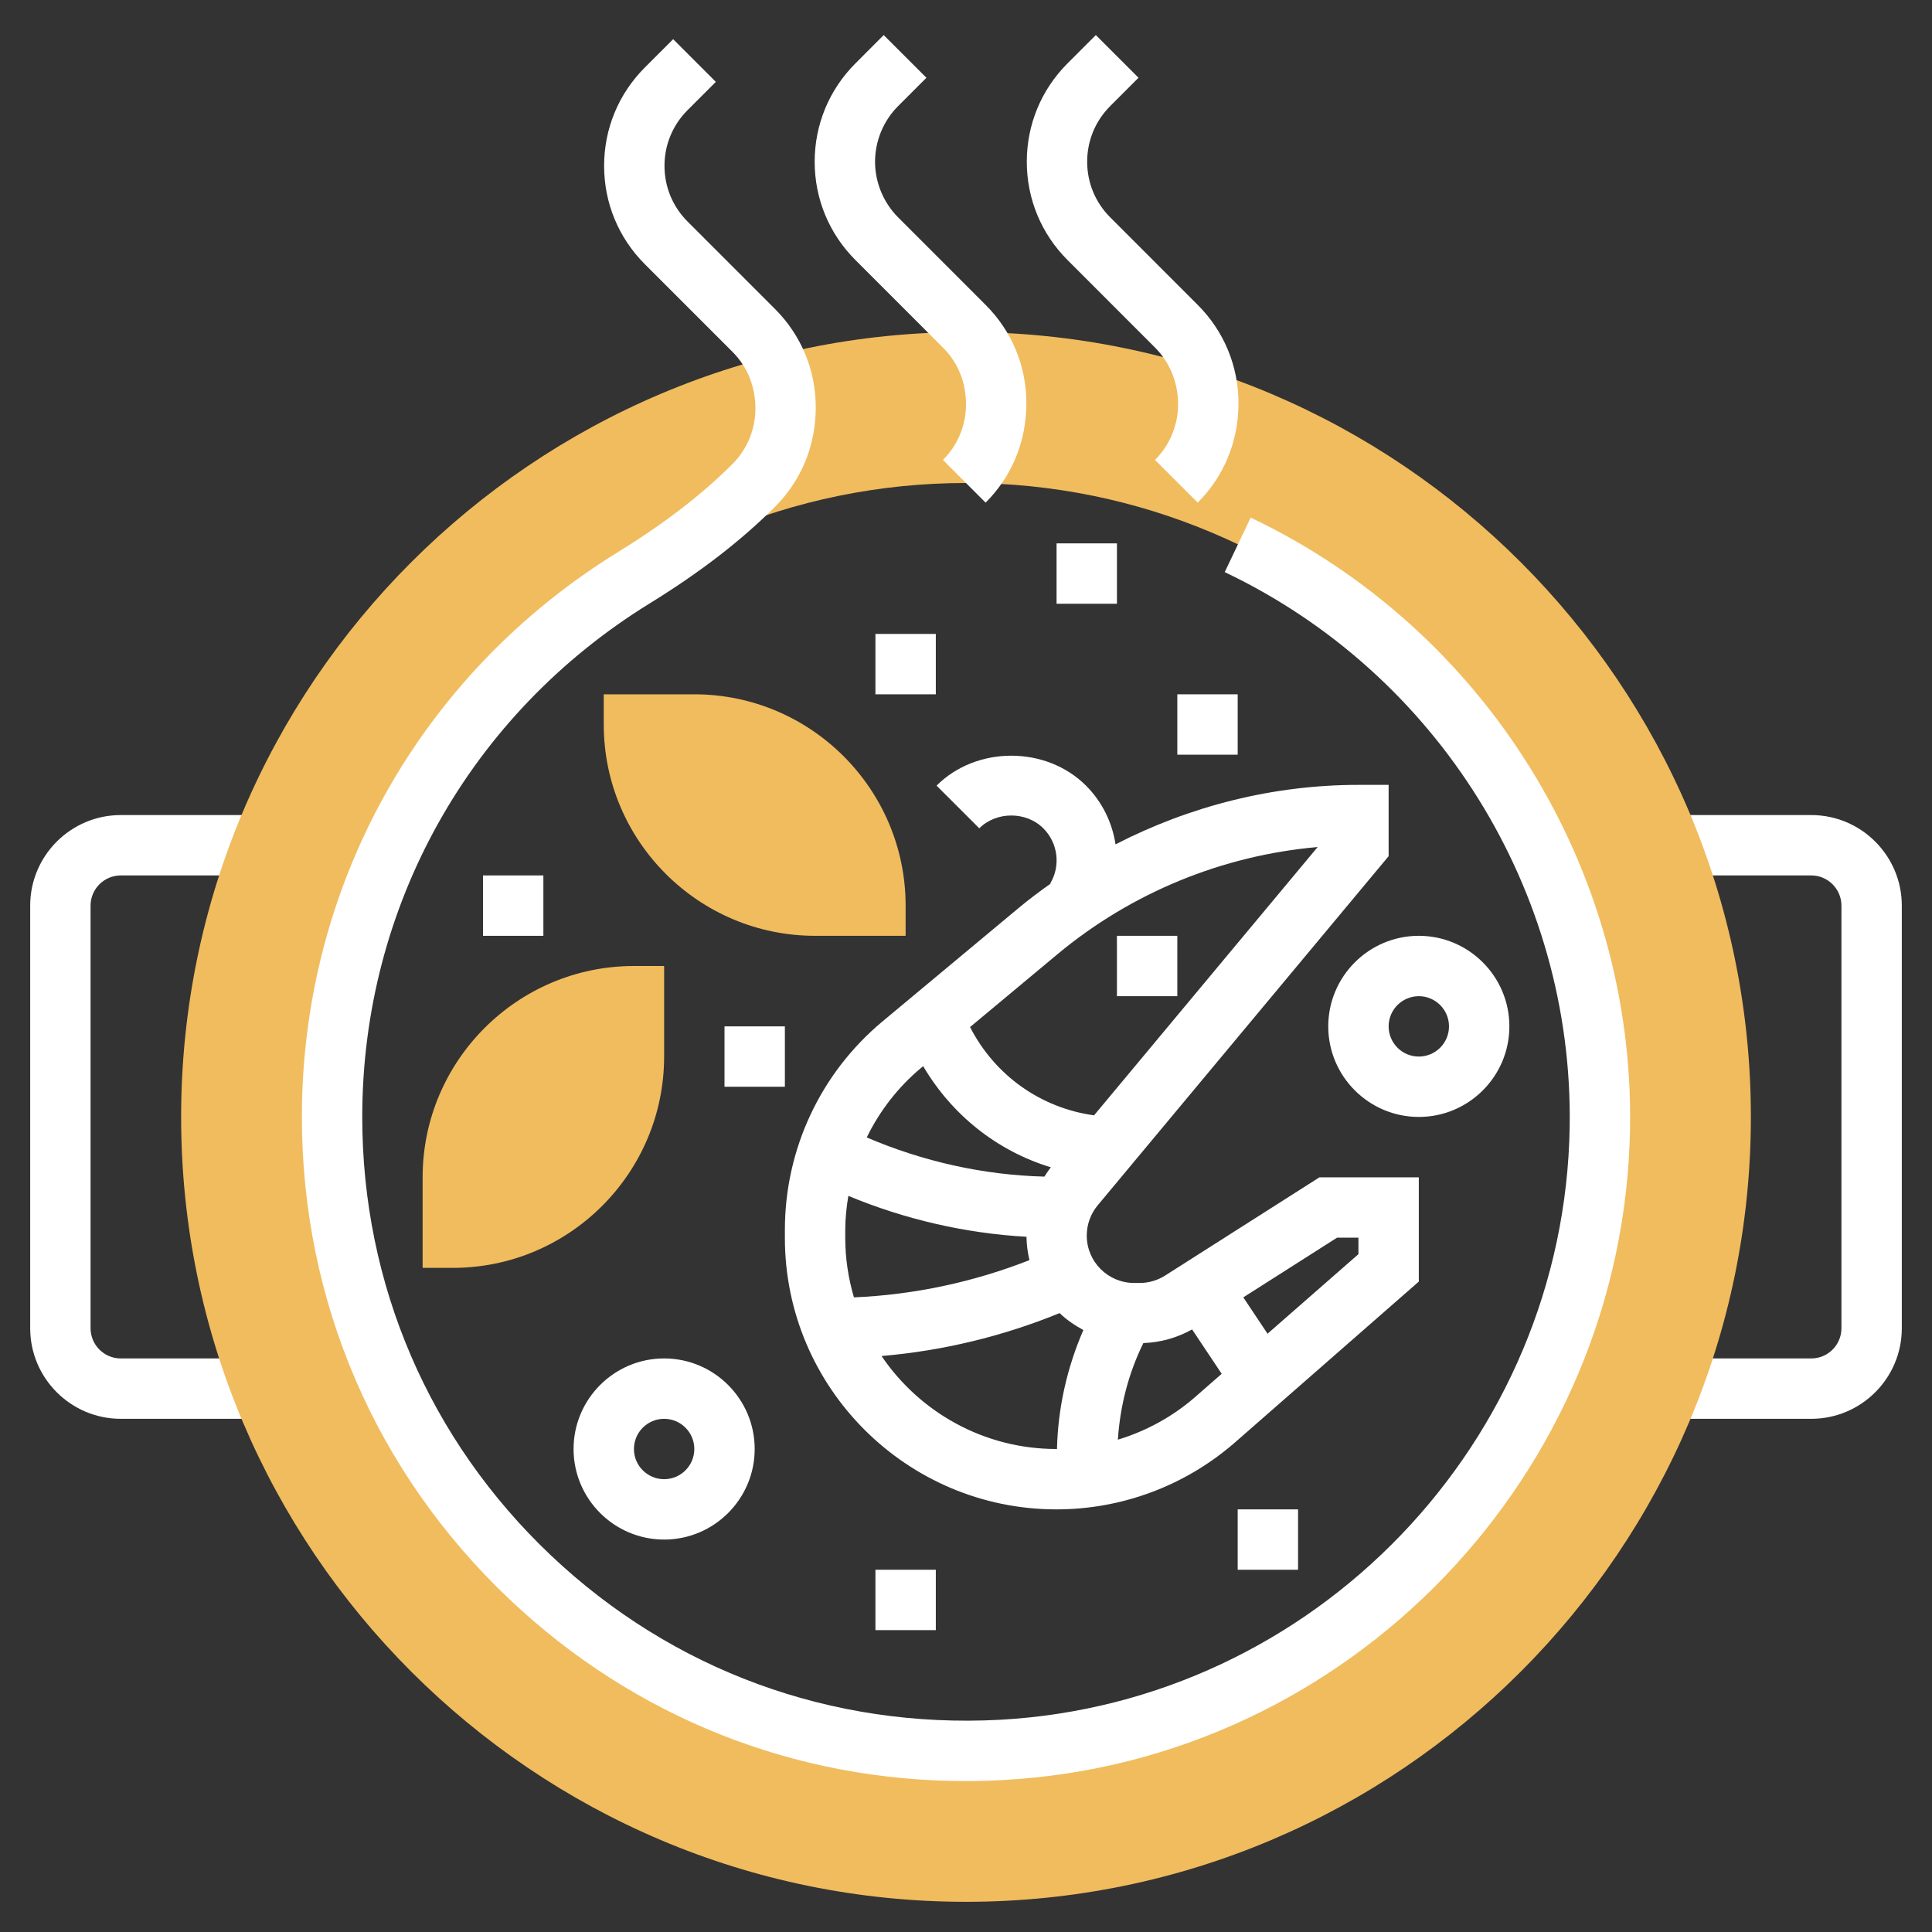 <?xml version="1.0"?>
<svg xmlns="http://www.w3.org/2000/svg" xmlns:xlink="http://www.w3.org/1999/xlink" version="1.1" id="Layer_1_1_" x="0px" y="0px" viewBox="0 0 64 64" style="enable-background:new 0 0 64 64;" xml:space="preserve" width="512px" height="512px" class=""><rect x="0" y="0" width="64" height="64" fill="#333333" stroke="none"/><g><g>
	<g>
		<path d="M9,47H4c-1.654,0-3-1.346-3-3V30c0-1.654,1.346-3,3-3h5v2H4c-0.551,0-1,0.449-1,1v14c0,0.552,0.449,1,1,1h5V47z" data-original="#000000" class="active-path" style="fill:#FFFFFF" data-old_color="#ffffff"/>
	</g>
	<g>
		<path d="M60,47h-5v-2h5c0.551,0,1-0.448,1-1V30c0-0.551-0.449-1-1-1h-5v-2h5c1.654,0,3,1.346,3,3v14C63,45.654,61.654,47,60,47z" data-original="#000000" class="active-path" style="fill:#FFFFFF" data-old_color="#ffffff"/>
	</g>
	<path style="fill:#F0BC5E" d="M32,63C17.663,63,6,51.337,6,37s11.663-26,26-26s26,11.663,26,26S46.337,63,32,63z M32,16   c-11.579,0-21,9.421-21,21s9.421,21,21,21s21-9.421,21-21S43.579,16,32,16z" data-original="#F0BC5E" class=""/>
	<path style="fill:#F0BC5E" d="M30,31h-3c-3.859,0-7-3.141-7-7v-1h3c3.859,0,7,3.141,7,7V31z" data-original="#F0BC5E" class=""/>
	<path style="fill:#F0BC5E" d="M15,42h-1v-3c0-3.859,3.141-7,7-7h1v3C22,38.859,18.859,42,15,42z" data-original="#F0BC5E" class=""/>
	<g>
		<path d="M36.954,27.97c-0.11-0.717-0.437-1.403-0.979-1.945c-1.322-1.322-3.628-1.322-4.95,0l1.415,1.414    c0.565-0.566,1.554-0.566,2.121,0c0.485,0.485,0.581,1.235,0.231,1.824l0.012,0.007c-0.359,0.256-0.714,0.519-1.054,0.803    l-4.514,3.761C27.18,35.549,26,38.068,26,40.745v0.259C26,45.965,30.036,50,34.996,50c2.18,0,4.283-0.791,5.924-2.226L47,42.454    V39h-3.291l-5.114,3.255c-0.253,0.16-0.544,0.245-0.843,0.245H37.57c-0.866,0-1.57-0.704-1.57-1.569    c0-0.366,0.129-0.724,0.364-1.005L46,28.362V26h-1C42.186,26,39.43,26.695,36.954,27.97z M30.517,35.371l0.064-0.053    c0.961,1.632,2.465,2.814,4.23,3.351c-0.08,0.097-0.145,0.203-0.214,0.308c-2.022-0.052-4.026-0.501-5.885-1.298    C29.14,36.802,29.747,36.013,30.517,35.371z M28,41.004v-0.259c0-0.383,0.041-0.759,0.102-1.13    c1.872,0.778,3.878,1.241,5.902,1.355c0.003,0.266,0.039,0.523,0.098,0.773c-1.852,0.728-3.825,1.149-5.814,1.234    C28.103,42.351,28,41.69,28,41.004z M29.202,44.92c2.023-0.172,4.02-0.653,5.899-1.422c0.233,0.224,0.501,0.407,0.787,0.561    c-0.54,1.242-0.843,2.586-0.874,3.94c-0.006,0-0.012,0.001-0.018,0.001C32.588,48,30.461,46.777,29.202,44.92z M44.291,41H45    v0.546l-3.011,2.635l-0.803-1.204L44.291,41z M39.49,44.039l0.98,1.47l-0.869,0.76c-0.751,0.658-1.63,1.136-2.57,1.422    c0.072-1.109,0.353-2.204,0.844-3.2C38.444,44.471,38.994,44.316,39.49,44.039z M36.242,36.947    c-1.756-0.241-3.283-1.316-4.108-2.924l2.897-2.414c2.446-2.038,5.465-3.274,8.618-3.55L36.242,36.947z" data-original="#000000" class="active-path" style="fill:#FFFFFF" data-old_color="#ffffff"/>
		<rect x="37" y="31" width="2" height="2" data-original="#000000" class="active-path" style="fill:#FFFFFF" data-old_color="#ffffff"/>
		<path d="M19,48c0,1.654,1.346,3,3,3s3-1.346,3-3s-1.346-3-3-3S19,46.346,19,48z M23,48c0,0.552-0.449,1-1,1s-1-0.448-1-1    s0.449-1,1-1S23,47.448,23,48z" data-original="#000000" class="active-path" style="fill:#FFFFFF" data-old_color="#ffffff"/>
		<path d="M44,34c0,1.654,1.346,3,3,3s3-1.346,3-3s-1.346-3-3-3S44,32.346,44,34z M47,33c0.551,0,1,0.448,1,1s-0.449,1-1,1    s-1-0.448-1-1S46.449,33,47,33z" data-original="#000000" class="active-path" style="fill:#FFFFFF" data-old_color="#ffffff"/>
		<rect x="29" y="52" width="2" height="2" data-original="#000000" class="active-path" style="fill:#FFFFFF" data-old_color="#ffffff"/>
		<rect x="24" y="34" width="2" height="2" data-original="#000000" class="active-path" style="fill:#FFFFFF" data-old_color="#ffffff"/>
		<rect x="29" y="21" width="2" height="2" data-original="#000000" class="active-path" style="fill:#FFFFFF" data-old_color="#ffffff"/>
		<rect x="39" y="23" width="2" height="2" data-original="#000000" class="active-path" style="fill:#FFFFFF" data-old_color="#ffffff"/>
		<rect x="16" y="29" width="2" height="2" data-original="#000000" class="active-path" style="fill:#FFFFFF" data-old_color="#ffffff"/>
		<rect x="41" y="50" width="2" height="2" data-original="#000000" class="active-path" style="fill:#FFFFFF" data-old_color="#ffffff"/>
		<path d="M41.43,17.146l-0.859,1.806c7.061,3.36,11.546,10.567,11.427,18.361c-0.16,10.452-8.45,19.087-18.873,19.657    c-5.568,0.298-10.844-1.631-14.873-5.444C14.22,47.708,12,42.55,12,37c0-6.977,3.56-13.336,9.523-17.012    c1.667-1.027,3.025-2.075,4.151-3.201c0.87-0.87,1.349-2.027,1.349-3.293c0-1.23-0.479-2.387-1.349-3.258l-2.899-2.899    c-0.492-0.492-0.763-1.147-0.763-1.843s0.271-1.351,0.763-1.844l0.938-0.938l-1.414-1.414l-0.938,0.938    c-0.87,0.871-1.349,2.027-1.349,3.258s0.479,2.388,1.349,3.257l2.899,2.899c0.493,0.493,0.764,1.147,0.764,1.88    c0,0.696-0.271,1.351-0.763,1.843c-1.015,1.015-2.254,1.967-3.787,2.913C13.916,22.328,10,29.324,10,37    c0,6.104,2.442,11.778,6.877,15.978c4.129,3.91,9.454,6.023,15.108,6.022c0.415,0,0.831-0.011,1.249-0.034    c11.467-0.627,20.587-10.125,20.764-21.622C54.128,28.768,49.195,20.84,41.43,17.146z" data-original="#000000" class="active-path" style="fill:#FFFFFF" data-old_color="#ffffff"/>
		<path d="M31.236,11.514C31.729,12.006,32,12.661,32,13.393c0,0.696-0.271,1.351-0.764,1.843l1.414,1.415    c0.87-0.87,1.35-2.027,1.35-3.294c0-1.231-0.479-2.388-1.35-3.257L29.751,7.2c-0.485-0.485-0.764-1.157-0.764-1.843    s0.278-1.358,0.764-1.843l0.938-0.938l-1.415-1.414L28.337,2.1c-0.87,0.87-1.35,2.027-1.35,3.257s0.479,2.387,1.35,3.257    L31.236,11.514z" data-original="#000000" class="active-path" style="fill:#FFFFFF" data-old_color="#ffffff"/>
		<path d="M38.262,11.514c0.485,0.485,0.764,1.157,0.764,1.879c0,0.686-0.278,1.358-0.764,1.843l1.414,1.414    c0.87-0.87,1.35-2.027,1.35-3.293c0-1.23-0.479-2.387-1.35-3.257L36.777,7.2c-0.492-0.492-0.763-1.147-0.763-1.843    s0.271-1.351,0.763-1.843l0.938-0.938l-1.414-1.414L35.363,2.1c-0.87,0.87-1.349,2.027-1.349,3.257s0.479,2.388,1.349,3.257    L38.262,11.514z" data-original="#000000" class="active-path" style="fill:#FFFFFF" data-old_color="#ffffff"/>
		<rect x="35" y="18" width="2" height="2" data-original="#000000" class="active-path" style="fill:#FFFFFF" data-old_color="#ffffff"/>
	</g>
</g></g> </svg>
